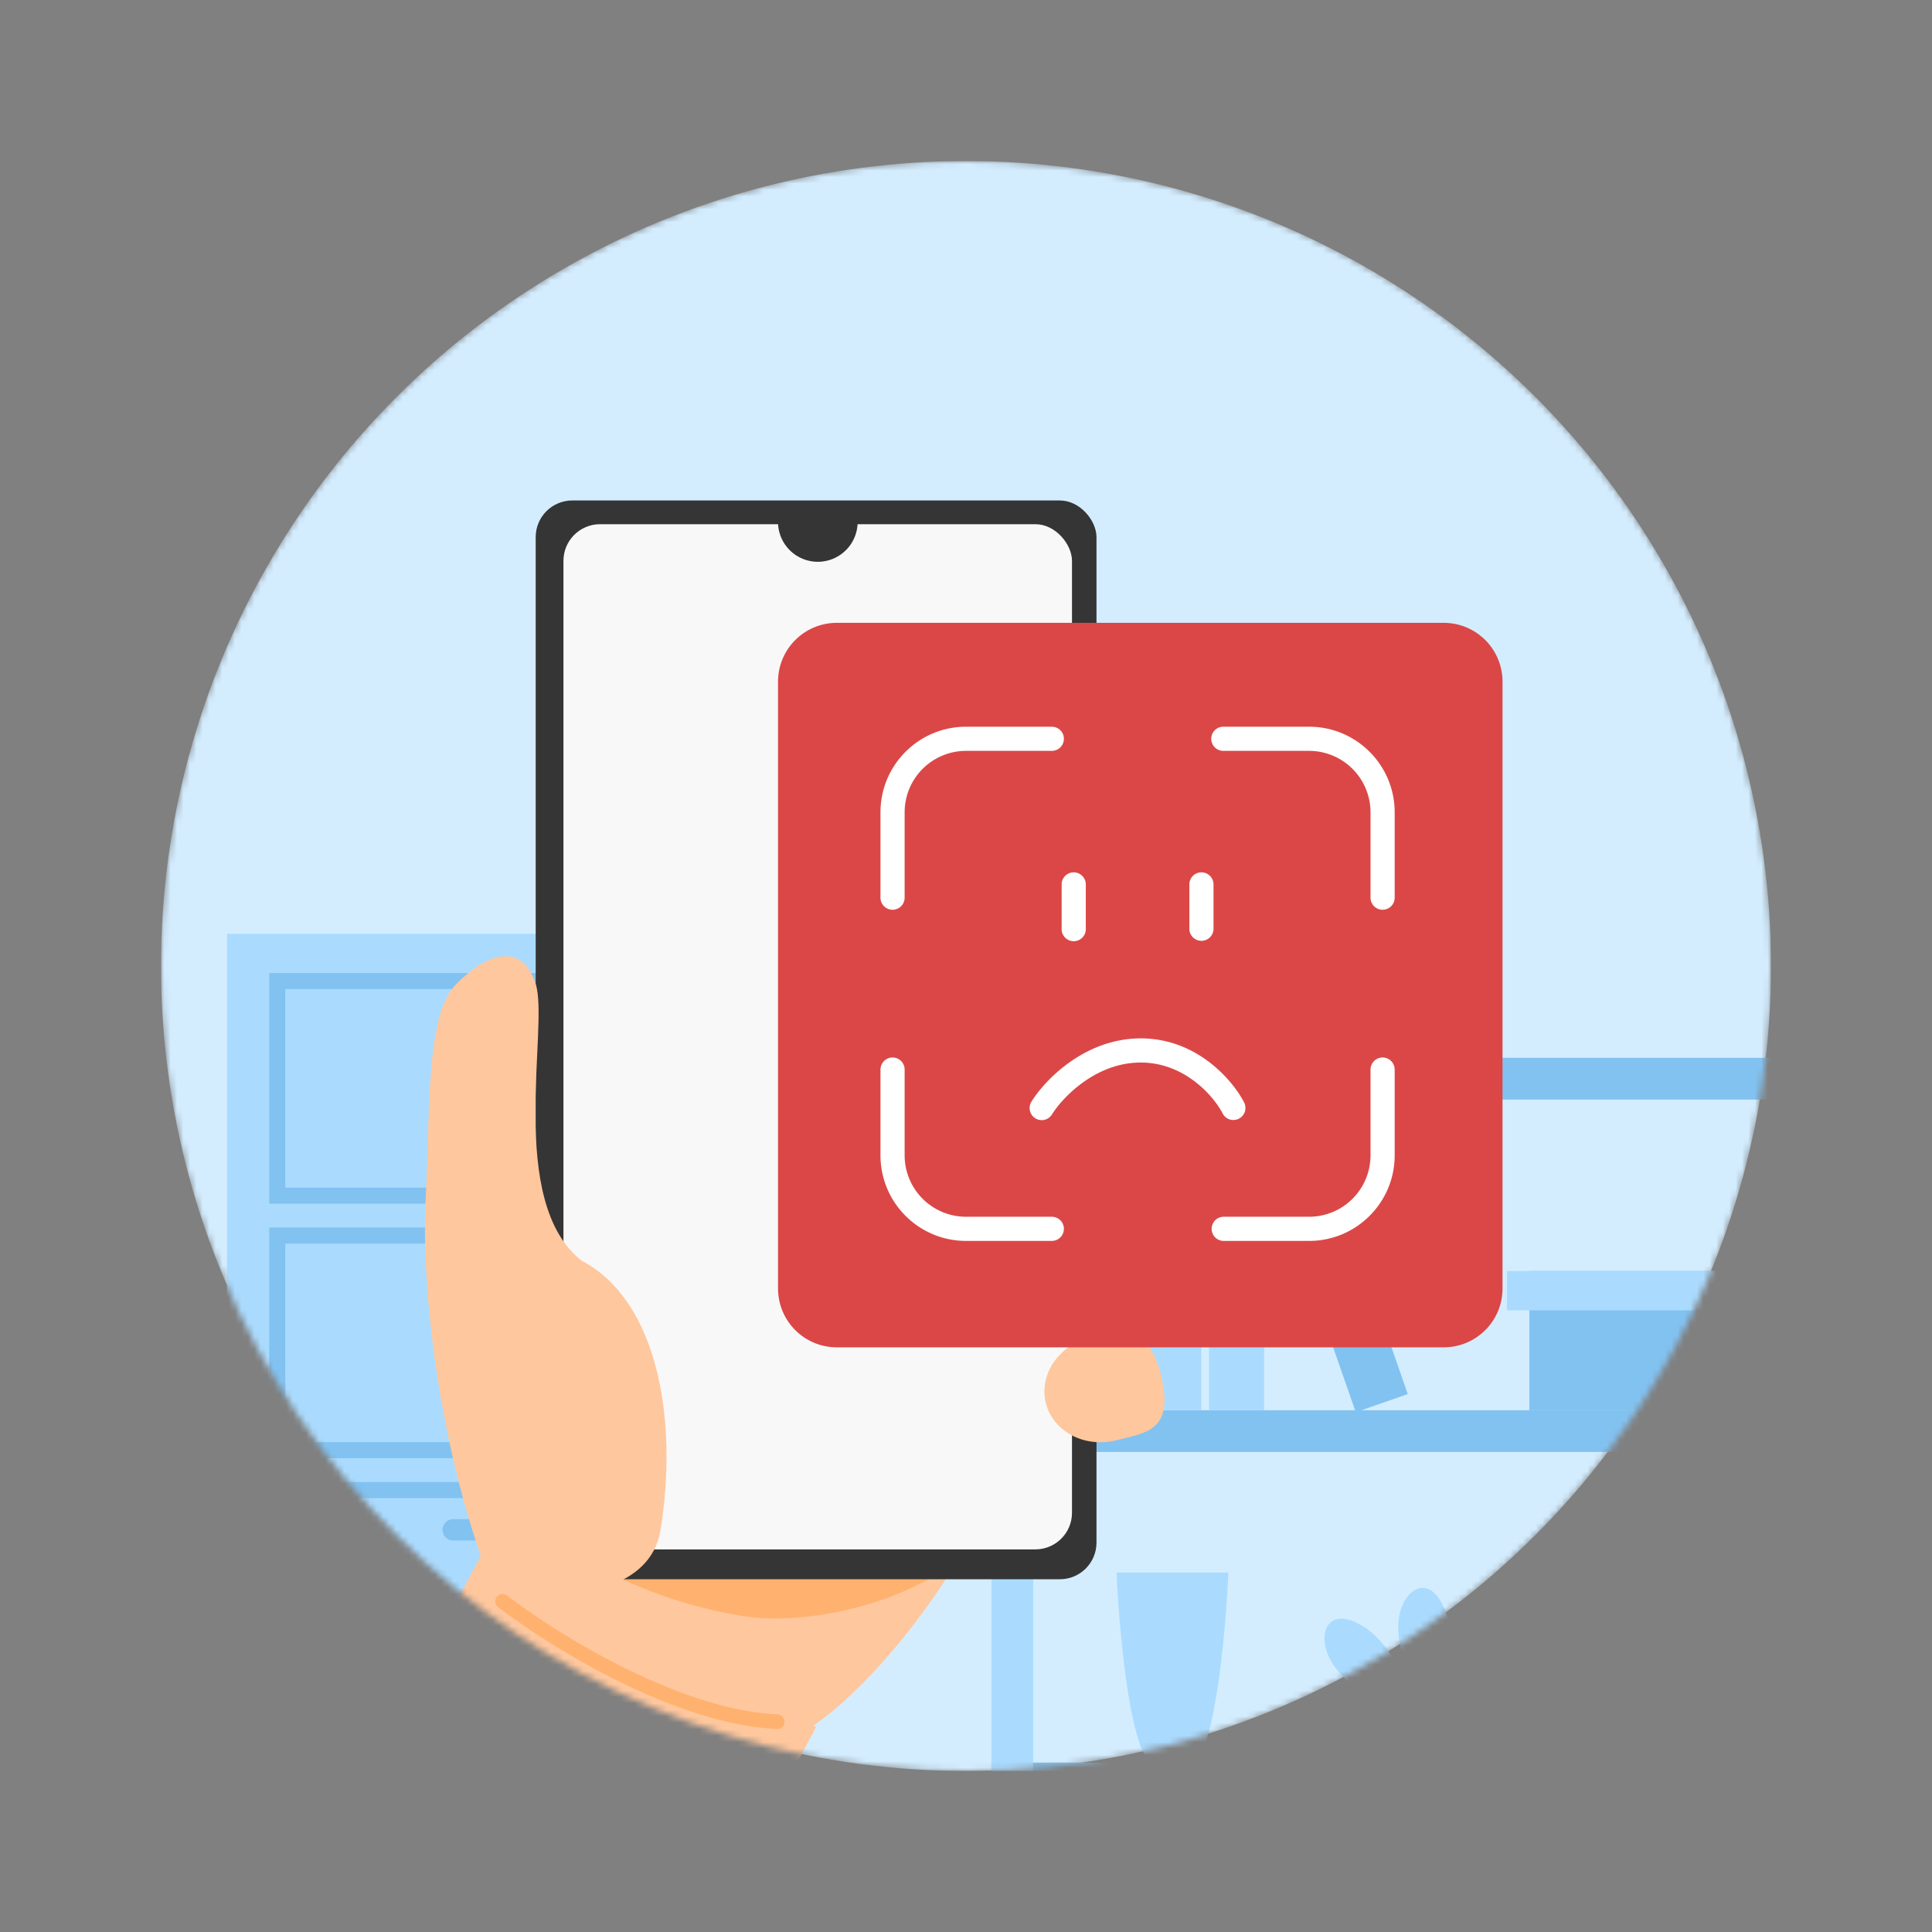 <svg xmlns="http://www.w3.org/2000/svg" width="300" height="300" fill="none" class="persona-ilustration" viewBox="0 0 300 300"><rect x="0" y="0" width="300" height="300" fill="#808080" stroke="none"/><g clip-path="url(#a)"><g clip-path="url(#b)"><mask id="c" width="250" height="250" x="25" y="25" maskUnits="userSpaceOnUse" style="mask-type:alpha"><circle cx="150" cy="150" r="125" fill="#fff"/></mask><g mask="url(#c)"><circle cx="150" cy="150" r="125" fill="#D3EDFF"/><path fill="#82C2F1" d="M153.948 170.744v-6.484h132.805v6.484zm0 54.722v-6.484h132.805v6.484zm0 54.725v-6.484h132.805v6.484z"/><path fill="#AADBFF" d="M153.948 143.644h6.483v157.161h-6.483zm91.785 90.881h8.557v39.536h-8.557zm9.648 0h8.557v39.536h-8.557zm9.648 0h8.556v39.536h-8.556z"/><path fill="#82C2F1" d="m197.502 181.958 8.079-2.818 13.019 37.331-8.079 2.817z"/><path fill="#AADBFF" d="M168.214 179.446h8.556v39.536h-8.556zm9.763 0h8.556v39.536h-8.556zm9.762 0h8.556v39.536h-8.556z"/><path fill="#82C2F1" d="M237.478 197.363h34.021v21.619h-34.021z"/><path fill="#AADBFF" d="M234.004 197.363h40.969v6.099h-40.969zm-21.965 55.417c5.035 3.352 7.965 12.225 8.801 16.242-3.403-1.881-10.873-6.536-13.523-10.107-3.313-4.463-1.572-10.325 4.722-6.135"/><path fill="#AADBFF" d="M224.565 250.51c2.019 5.701-.956 14.559-2.696 18.275-1.596-3.546-4.783-11.75-4.763-16.197.026-5.559 4.934-9.205 7.459-2.078"/><path fill="#AADBFF" d="M234.931 253.894c-.756 6.001-7.393 12.579-10.618 15.118.168-3.886 1.006-12.647 3.021-16.611 2.52-4.955 8.543-6.008 7.597 1.493"/><path fill="#AADBFF" d="M233.653 264.911c-.636 3.043-3.293 9.128-8.83 9.128h-7.357c-5.537 0-8.193-6.085-8.83-9.128zm-42.912-20.737c-.442 9.955-2.286 29.864-6.13 29.865h-5.107c-3.843 0-5.688-19.91-6.129-29.865zM35.25 145h82.5v127.04h-82.5z"/><path fill="#AADBFF" d="M41.798 151.088h69.404v35.824H41.798z"/><path fill="#82C2F1" fill-rule="evenodd" d="M108.702 153.588H44.298v30.824h64.404zm-66.904-2.5v35.824h69.404v-35.824z" clip-rule="evenodd"/><path fill="#AADBFF" d="M41.798 190.607h69.404v35.824H41.798z"/><path fill="#82C2F1" fill-rule="evenodd" d="M108.702 193.107H44.298v30.824h64.404zm-66.904-2.5v35.824h69.404v-35.824z" clip-rule="evenodd"/><path fill="#AADBFF" d="M41.798 230.129h69.404v35.823H41.798z"/><path fill="#82C2F1" fill-rule="evenodd" d="M108.702 232.629H44.298v30.823h64.404zm-66.904-2.5v35.823h69.404v-35.823z" clip-rule="evenodd"/><path fill="#82C2F1" d="M68.712 158.483c0-.915.742-1.657 1.658-1.657h12.26a1.657 1.657 0 1 1 0 3.314H70.37a1.657 1.657 0 0 1-1.658-1.657m0 39.028c0-.916.742-1.658 1.658-1.658h12.26a1.657 1.657 0 0 1 0 3.315H70.37a1.657 1.657 0 0 1-1.658-1.657m0 40.041c0-.916.742-1.658 1.658-1.658h12.26a1.657 1.657 0 0 1 0 3.315H70.37a1.657 1.657 0 0 1-1.658-1.657"/><path fill="#FFC79D" d="m75.124 240.696 51.599 27.465-28.704 53.928-51.6-27.464z"/><path fill="#FFC79D" d="m85.031 191.04-10.57 55.149 43.253 24.102c7.948 4.428 35.153-26.068 40.512-50.073l-61.21-34.106z"/><path fill="#FFB26F" d="m113.047 227.308-21.033 15.559c12.014 6.695 22.859 8.037 25.146 8.295 12.432 1.402 55.219-5.625 41.675-52.855l-32.289 17.562z"/><path fill="#FFB26F" fill-rule="evenodd" d="M77.145 247.954a1.14 1.14 0 0 1 1.596-.205c3.79 2.927 10.474 7.384 18.144 11.191 7.69 3.817 16.259 6.925 23.852 7.265a1.137 1.137 0 1 1-.102 2.273c-8.061-.361-16.967-3.631-24.761-7.5-7.814-3.878-14.623-8.416-18.524-11.428a1.14 1.14 0 0 1-.205-1.596" clip-rule="evenodd"/></g></g><rect width="87.081" height="167.514" x="83.182" y="77.712" fill="#353535" rx="5.688"/><rect width="78.966" height="159.193" x="87.492" y="81.397" fill="#F8F8F8" rx="5.688"/><path fill="#353535" d="M133.171 80.975a6.18 6.18 0 1 1-12.359 0z"/><path fill="#FFC79D" d="m75.148 242.995 13.25 4.458s12.583-.299 14.148-9.787c2.808-17.023-.376-35.69-12.2-41.887-11.787-9.157-5.042-36.432-7.163-42.994-2.12-6.563-7.511-4.84-12.321 0s-4.028 19.33-4.764 33.445 2.121 37.5 9.05 56.765m104.798-62.505c2.17 9.016-2.321 9.415-7.669 10.703-5.348 1.287-10.586-1.418-11.699-6.042s2.321-9.416 7.669-10.703 9.822-1.758 11.699 6.042"/><path fill="#FFC79D" d="M180.129 196.496c2.26 8.212-2.036 8.763-7.137 10.167s-10.175-.872-11.334-5.083 2.037-8.763 7.137-10.167c5.101-1.403 9.379-2.02 11.334 5.083"/><path fill="#FFC79D" d="M180.254 213.444c2.125 8.623-2.025 8.992-6.956 10.208s-9.814-1.384-10.904-5.806 2.024-8.993 6.956-10.208c4.932-1.216 9.065-1.654 10.904 5.806"/><path fill="#DB4747" d="M120.812 105.845a9.13 9.13 0 0 1 9.132-9.131h94.237a9.13 9.13 0 0 1 9.131 9.131v94.238a9.13 9.13 0 0 1-9.131 9.131h-94.237a9.13 9.13 0 0 1-9.132-9.131z"/><path fill="#fff" fill-rule="evenodd" d="M136.721 126.134c0-7.34 5.949-13.289 13.289-13.289h13.316a1.875 1.875 0 0 1 0 3.75H150.01a9.54 9.54 0 0 0-9.539 9.539v13.316a1.876 1.876 0 0 1-3.75 0zm51.362-11.414c0-1.036.84-1.875 1.875-1.875h13.317c7.339 0 13.289 5.949 13.289 13.289v13.316a1.876 1.876 0 0 1-3.75 0v-13.316a9.54 9.54 0 0 0-9.539-9.539h-13.317a1.876 1.876 0 0 1-1.875-1.875m-49.487 49.487c1.035 0 1.875.84 1.875 1.875v13.317a9.54 9.54 0 0 0 9.539 9.539h13.316a1.875 1.875 0 0 1 0 3.75H150.01c-7.34 0-13.289-5.95-13.289-13.289v-13.317c0-1.035.839-1.875 1.875-1.875m76.093 0c1.035 0 1.875.84 1.875 1.875v13.317c0 7.339-5.95 13.289-13.289 13.289h-13.317a1.876 1.876 0 0 1 0-3.75h13.317a9.54 9.54 0 0 0 9.539-9.539v-13.317c0-1.035.839-1.875 1.875-1.875m-47.963-28.749c1.036 0 1.875.84 1.875 1.875v6.942a1.875 1.875 0 0 1-3.75 0v-6.942c0-1.035.84-1.875 1.875-1.875m19.832 0c1.035 0 1.875.84 1.875 1.875v6.942a1.876 1.876 0 0 1-3.75 0v-6.942c0-1.035.839-1.875 1.875-1.875m5.814 38.248a1.874 1.874 0 0 0 .812-2.524c-1.693-3.301-7.22-9.943-16.052-9.943-4.41 0-8.159 1.673-11.012 3.69-2.839 2.009-4.89 4.426-5.943 6.118a1.875 1.875 0 1 0 3.183 1.982c.799-1.283 2.508-3.328 4.926-5.038 2.404-1.701 5.411-3.002 8.846-3.002 6.86 0 11.358 5.257 12.716 7.905a1.874 1.874 0 0 0 2.524.812" clip-rule="evenodd"/></g><defs><clipPath id="a"><path fill="#fff" d="M0 0h300v300H0z"/></clipPath><clipPath id="b"><path fill="#fff" d="M25 25h250v250H25z"/></clipPath></defs></svg>